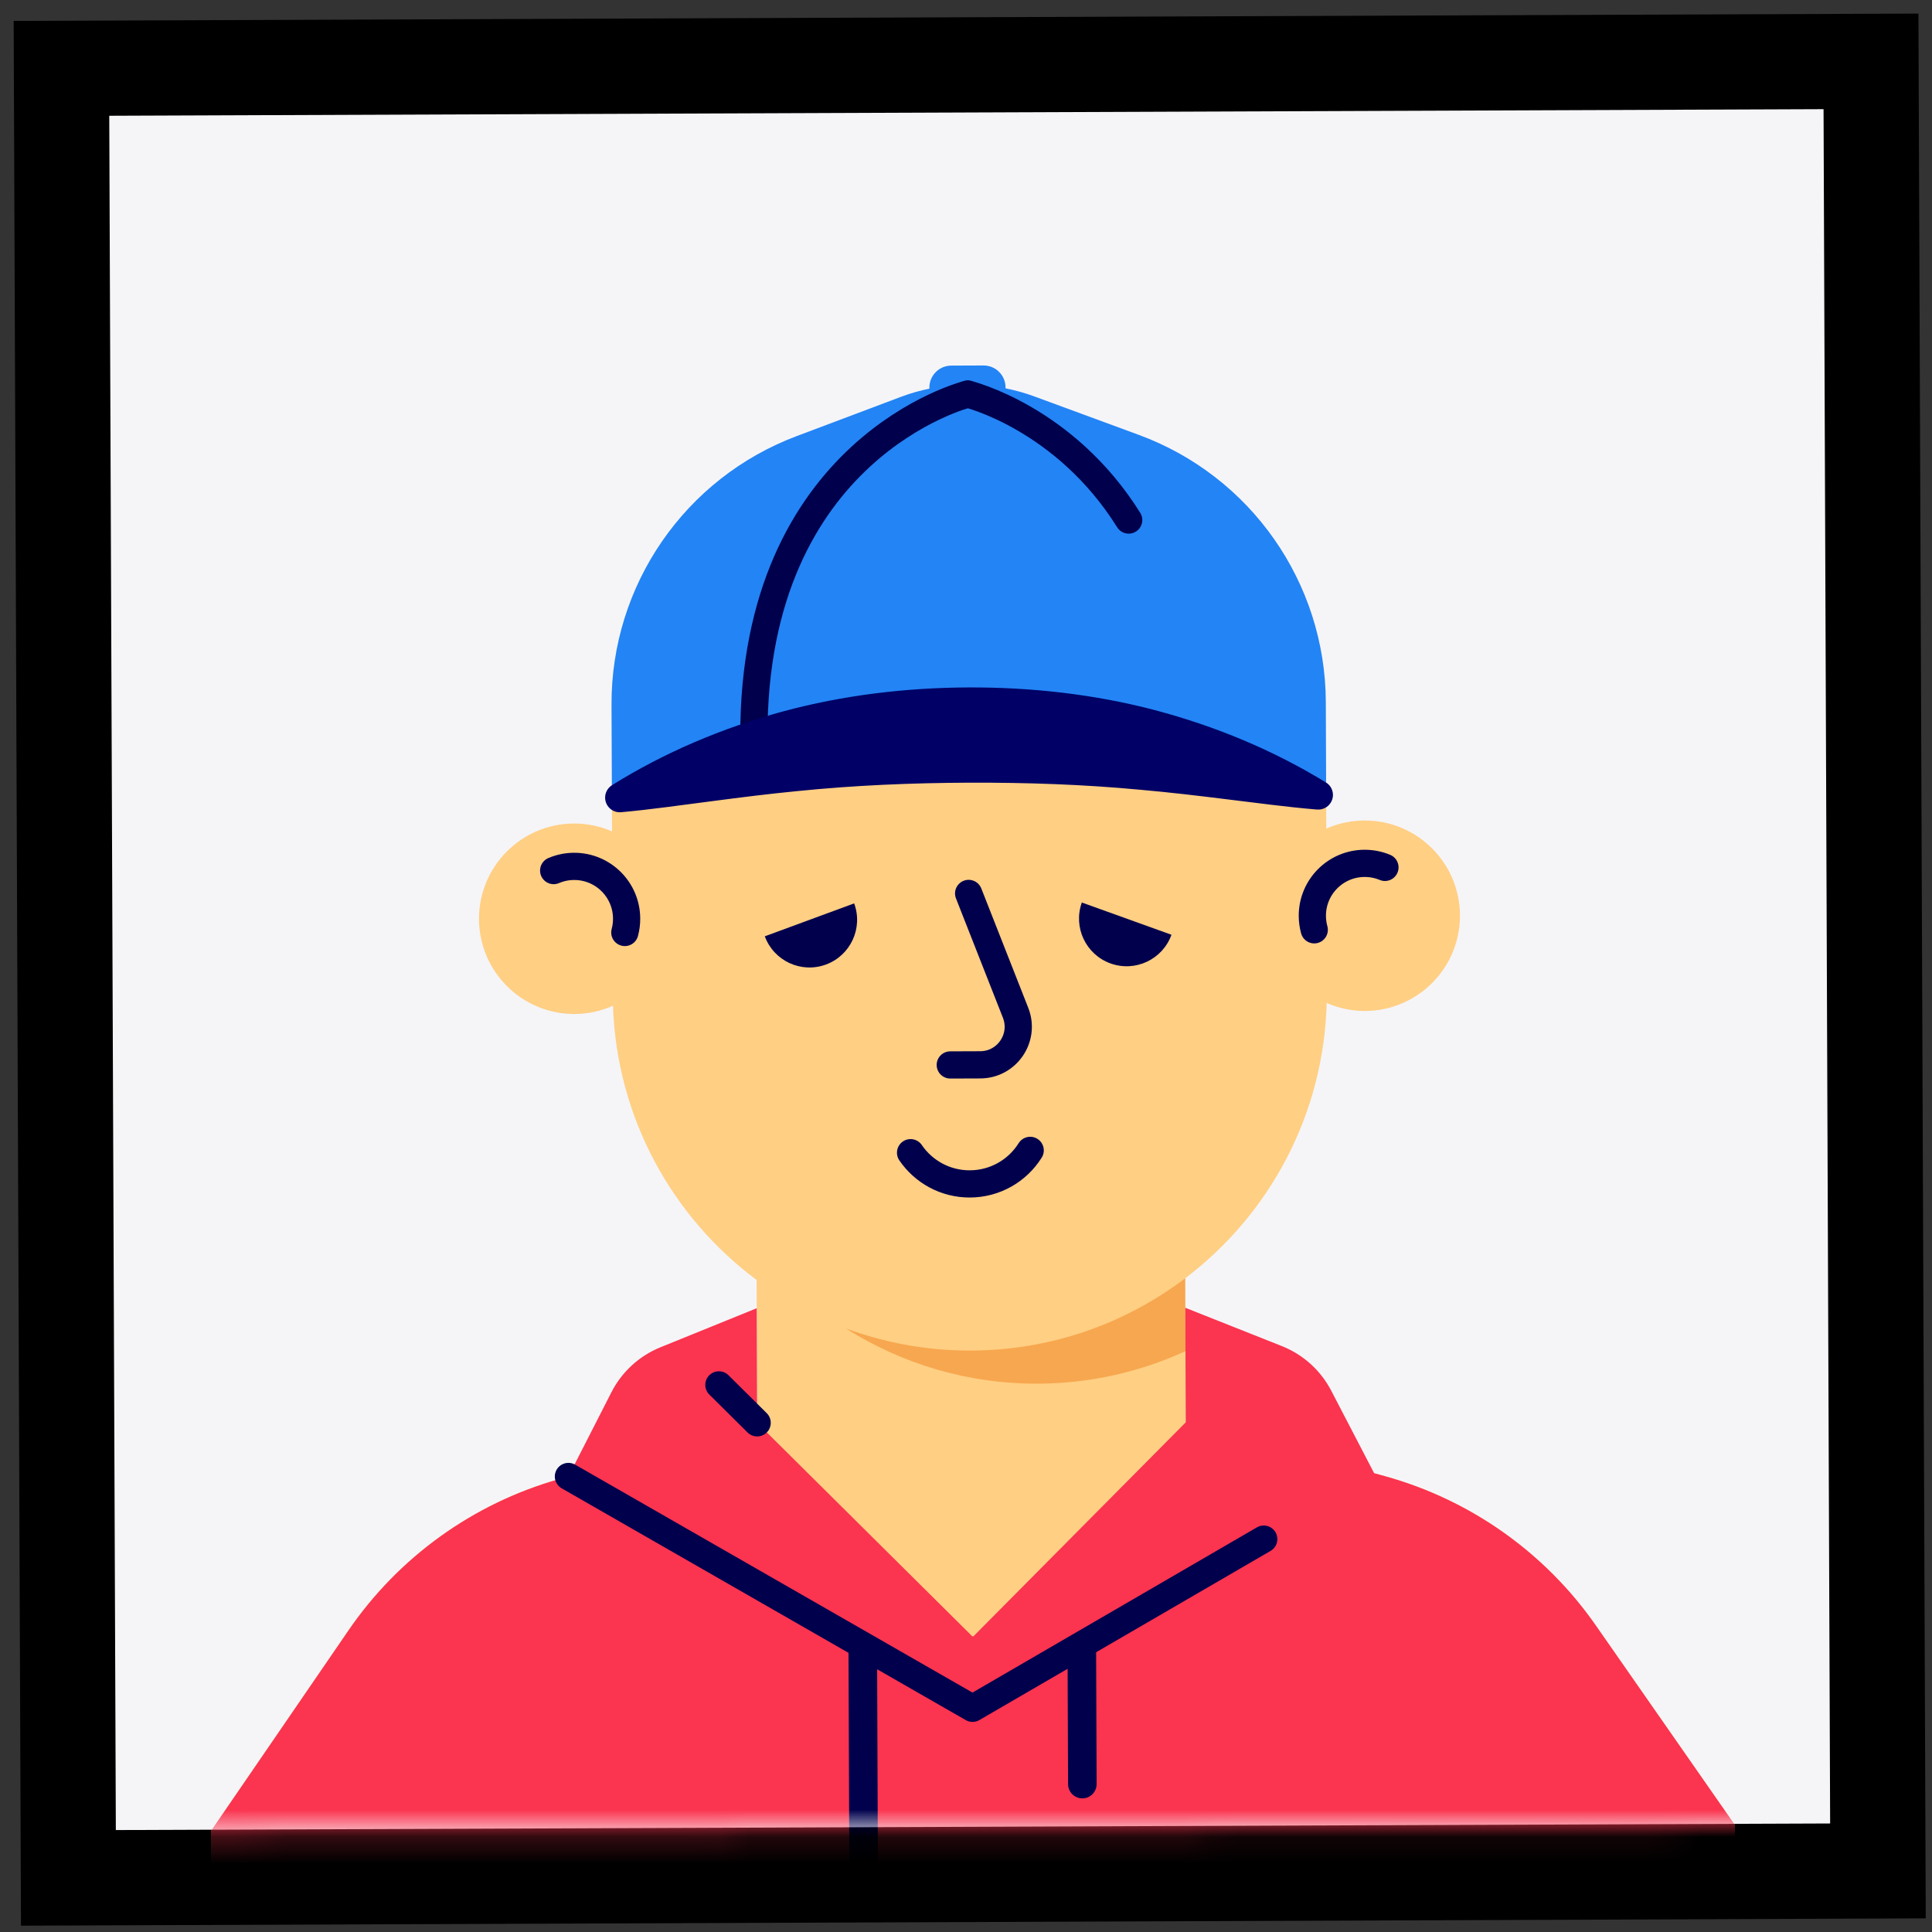 <svg width="71" height="71" viewBox="0 0 71 71" fill="none" xmlns="http://www.w3.org/2000/svg">
<rect x="0" y="0" width="71" height="71" fill="#333333" stroke="none"/>
<rect x="0.502" y="0.768" width="70" height="70" transform="rotate(-0.22 0.502 0.768)" fill="black"/>
<rect x="4.015" y="4.254" width="63" height="63" transform="rotate(-0.22 4.015 4.254)" fill="#F5F5F8"/>
<mask id="mask0_11_285" style="mask-type:luminance" maskUnits="userSpaceOnUse" x="4" y="4" width="64" height="64">
<rect x="4.015" y="4.254" width="63" height="63" transform="rotate(-0.22 4.015 4.254)" fill="white"/>
</mask>
<g mask="url(#mask0_11_285)">
<path fill-rule="evenodd" clip-rule="evenodd" d="M58.647 59.736C56.779 57.057 54.034 55.115 50.886 54.246L43.574 52.228L43.554 46.978C46.633 44.647 48.647 40.989 48.755 36.86C49.188 37.048 49.664 37.154 50.166 37.153C52.099 37.145 53.66 35.572 53.653 33.639C53.646 31.706 52.072 30.145 50.14 30.153C49.642 30.155 49.169 30.262 48.741 30.451L48.737 29.458C48.709 22.209 42.81 16.356 35.562 16.383L35.562 16.383C28.313 16.411 22.459 22.31 22.487 29.559L22.491 30.552C22.061 30.366 21.588 30.262 21.09 30.264C19.157 30.271 17.596 31.844 17.603 33.777C17.611 35.71 19.184 37.271 21.117 37.264C21.619 37.262 22.095 37.153 22.526 36.961C22.666 41.089 24.708 44.731 27.804 47.038L27.824 52.288L20.528 54.362C17.387 55.255 14.657 57.218 12.81 59.912L7.757 67.282L7.777 72.49L63.776 72.276L63.756 67.068L58.647 59.736Z" fill="#FFCF83"/>
<path fill-rule="evenodd" clip-rule="evenodd" d="M35.689 49.633C34.071 49.639 32.52 49.35 31.087 48.82C33.128 50.113 35.549 50.859 38.144 50.849C40.079 50.841 41.913 50.412 43.564 49.654L43.554 46.978C41.367 48.634 38.644 49.622 35.689 49.633Z" fill="#F7A74F"/>
<path d="M22.962 34.268C23.006 34.105 23.029 33.933 23.028 33.757C23.024 32.694 22.159 31.835 21.096 31.839C20.83 31.84 20.577 31.895 20.347 31.993" stroke="#00004D" stroke-linecap="round" stroke-linejoin="round"/>
<path d="M48.298 34.17C48.253 34.008 48.229 33.837 48.228 33.66C48.224 32.597 49.083 31.732 50.146 31.728C50.411 31.727 50.665 31.78 50.896 31.876" stroke="#00004D" stroke-linecap="round" stroke-linejoin="round"/>
<path d="M37.859 42.276C37.397 43.014 36.578 43.505 35.643 43.508C34.738 43.512 33.938 43.057 33.463 42.361" stroke="#00004D" stroke-linecap="round" stroke-linejoin="round"/>
<path fill-rule="evenodd" clip-rule="evenodd" d="M30.353 35.446C31.26 35.112 31.724 34.106 31.39 33.199L28.106 34.409C28.44 35.316 29.446 35.781 30.353 35.446" fill="#00004D"/>
<path fill-rule="evenodd" clip-rule="evenodd" d="M40.812 35.406C39.902 35.079 39.43 34.077 39.757 33.167L43.051 34.352C42.724 35.261 41.721 35.733 40.812 35.406" fill="#00004D"/>
<path d="M35.597 32.833L37.322 37.219C37.683 38.136 37.01 39.128 36.025 39.132L34.922 39.136" stroke="#00004D" stroke-linecap="round" stroke-linejoin="round"/>
<path fill-rule="evenodd" clip-rule="evenodd" d="M41.847 15.98L37.996 14.563C37.655 14.438 37.306 14.342 36.954 14.271L36.953 14.236C36.952 13.79 36.589 13.429 36.142 13.431L34.959 13.436C34.513 13.437 34.152 13.801 34.154 14.247L34.154 14.282C33.802 14.355 33.454 14.454 33.114 14.582L29.274 16.028C25.168 17.573 22.456 21.508 22.473 25.895L22.485 28.858L35.603 27.058L48.734 28.758L48.723 25.794C48.706 21.408 45.964 17.494 41.847 15.98" fill="#2384F5"/>
<path d="M35.563 14.483C35.563 14.483 27.664 16.45 27.705 27.082" stroke="#00004D" stroke-linecap="round" stroke-linejoin="round"/>
<path d="M35.563 14.483C35.563 14.483 39.122 15.341 41.479 19.111" stroke="#00004D" stroke-linecap="round" stroke-linejoin="round"/>
<path fill-rule="evenodd" clip-rule="evenodd" d="M22.492 28.854C24.421 27.652 26.53 26.758 28.757 26.15C30.983 25.546 33.309 25.271 35.596 25.263C37.883 25.254 40.21 25.51 42.442 26.097C44.673 26.689 46.789 27.567 48.727 28.754C48.981 28.909 49.061 29.241 48.906 29.494C48.796 29.674 48.598 29.766 48.402 29.75L48.395 29.75C47.273 29.657 46.185 29.505 45.107 29.376C44.031 29.242 42.97 29.117 41.916 29.024C39.811 28.826 37.727 28.756 35.609 28.763C33.492 28.772 31.408 28.859 29.305 29.072C28.251 29.174 27.192 29.307 26.117 29.449C25.04 29.586 23.953 29.746 22.831 29.848L22.825 29.848C22.529 29.875 22.267 29.657 22.24 29.36C22.221 29.151 22.325 28.959 22.492 28.854" fill="#000066"/>
<path fill-rule="evenodd" clip-rule="evenodd" d="M63.757 67.068L58.647 59.736C56.78 57.057 54.034 55.115 50.886 54.246L50.499 54.139L48.922 51.107C48.534 50.36 47.889 49.779 47.107 49.468L43.559 48.06L43.575 52.27C43.574 52.271 43.574 52.272 43.573 52.273L35.775 60.132C35.76 60.132 35.745 60.133 35.73 60.133L27.825 52.288L27.808 48.077L24.27 49.512C23.491 49.829 22.851 50.415 22.469 51.165L20.889 54.26L20.529 54.362C17.387 55.255 14.657 57.219 12.81 59.912L7.757 67.282L7.777 72.49L63.776 72.276L63.757 67.068Z" fill="#FB344F"/>
<path d="M20.889 54.26L35.74 62.779L46.442 56.562" stroke="#00004D" stroke-linecap="round" stroke-linejoin="round"/>
<path fill-rule="evenodd" clip-rule="evenodd" d="M31.742 69.795V69.795C31.452 69.796 31.216 69.562 31.215 69.272L31.18 60.177L32.232 60.767L32.265 69.268C32.266 69.558 32.032 69.794 31.742 69.795" fill="#00004D"/>
<path fill-rule="evenodd" clip-rule="evenodd" d="M39.778 66.089V66.089C39.487 66.09 39.252 65.856 39.251 65.566L39.232 60.751L40.28 60.142L40.3 65.562C40.302 65.852 40.068 66.088 39.778 66.089" fill="#00004D"/>
<path d="M26.419 50.894L27.825 52.288" stroke="#00004D" stroke-linecap="round" stroke-linejoin="round"/>
</g>
</svg>

